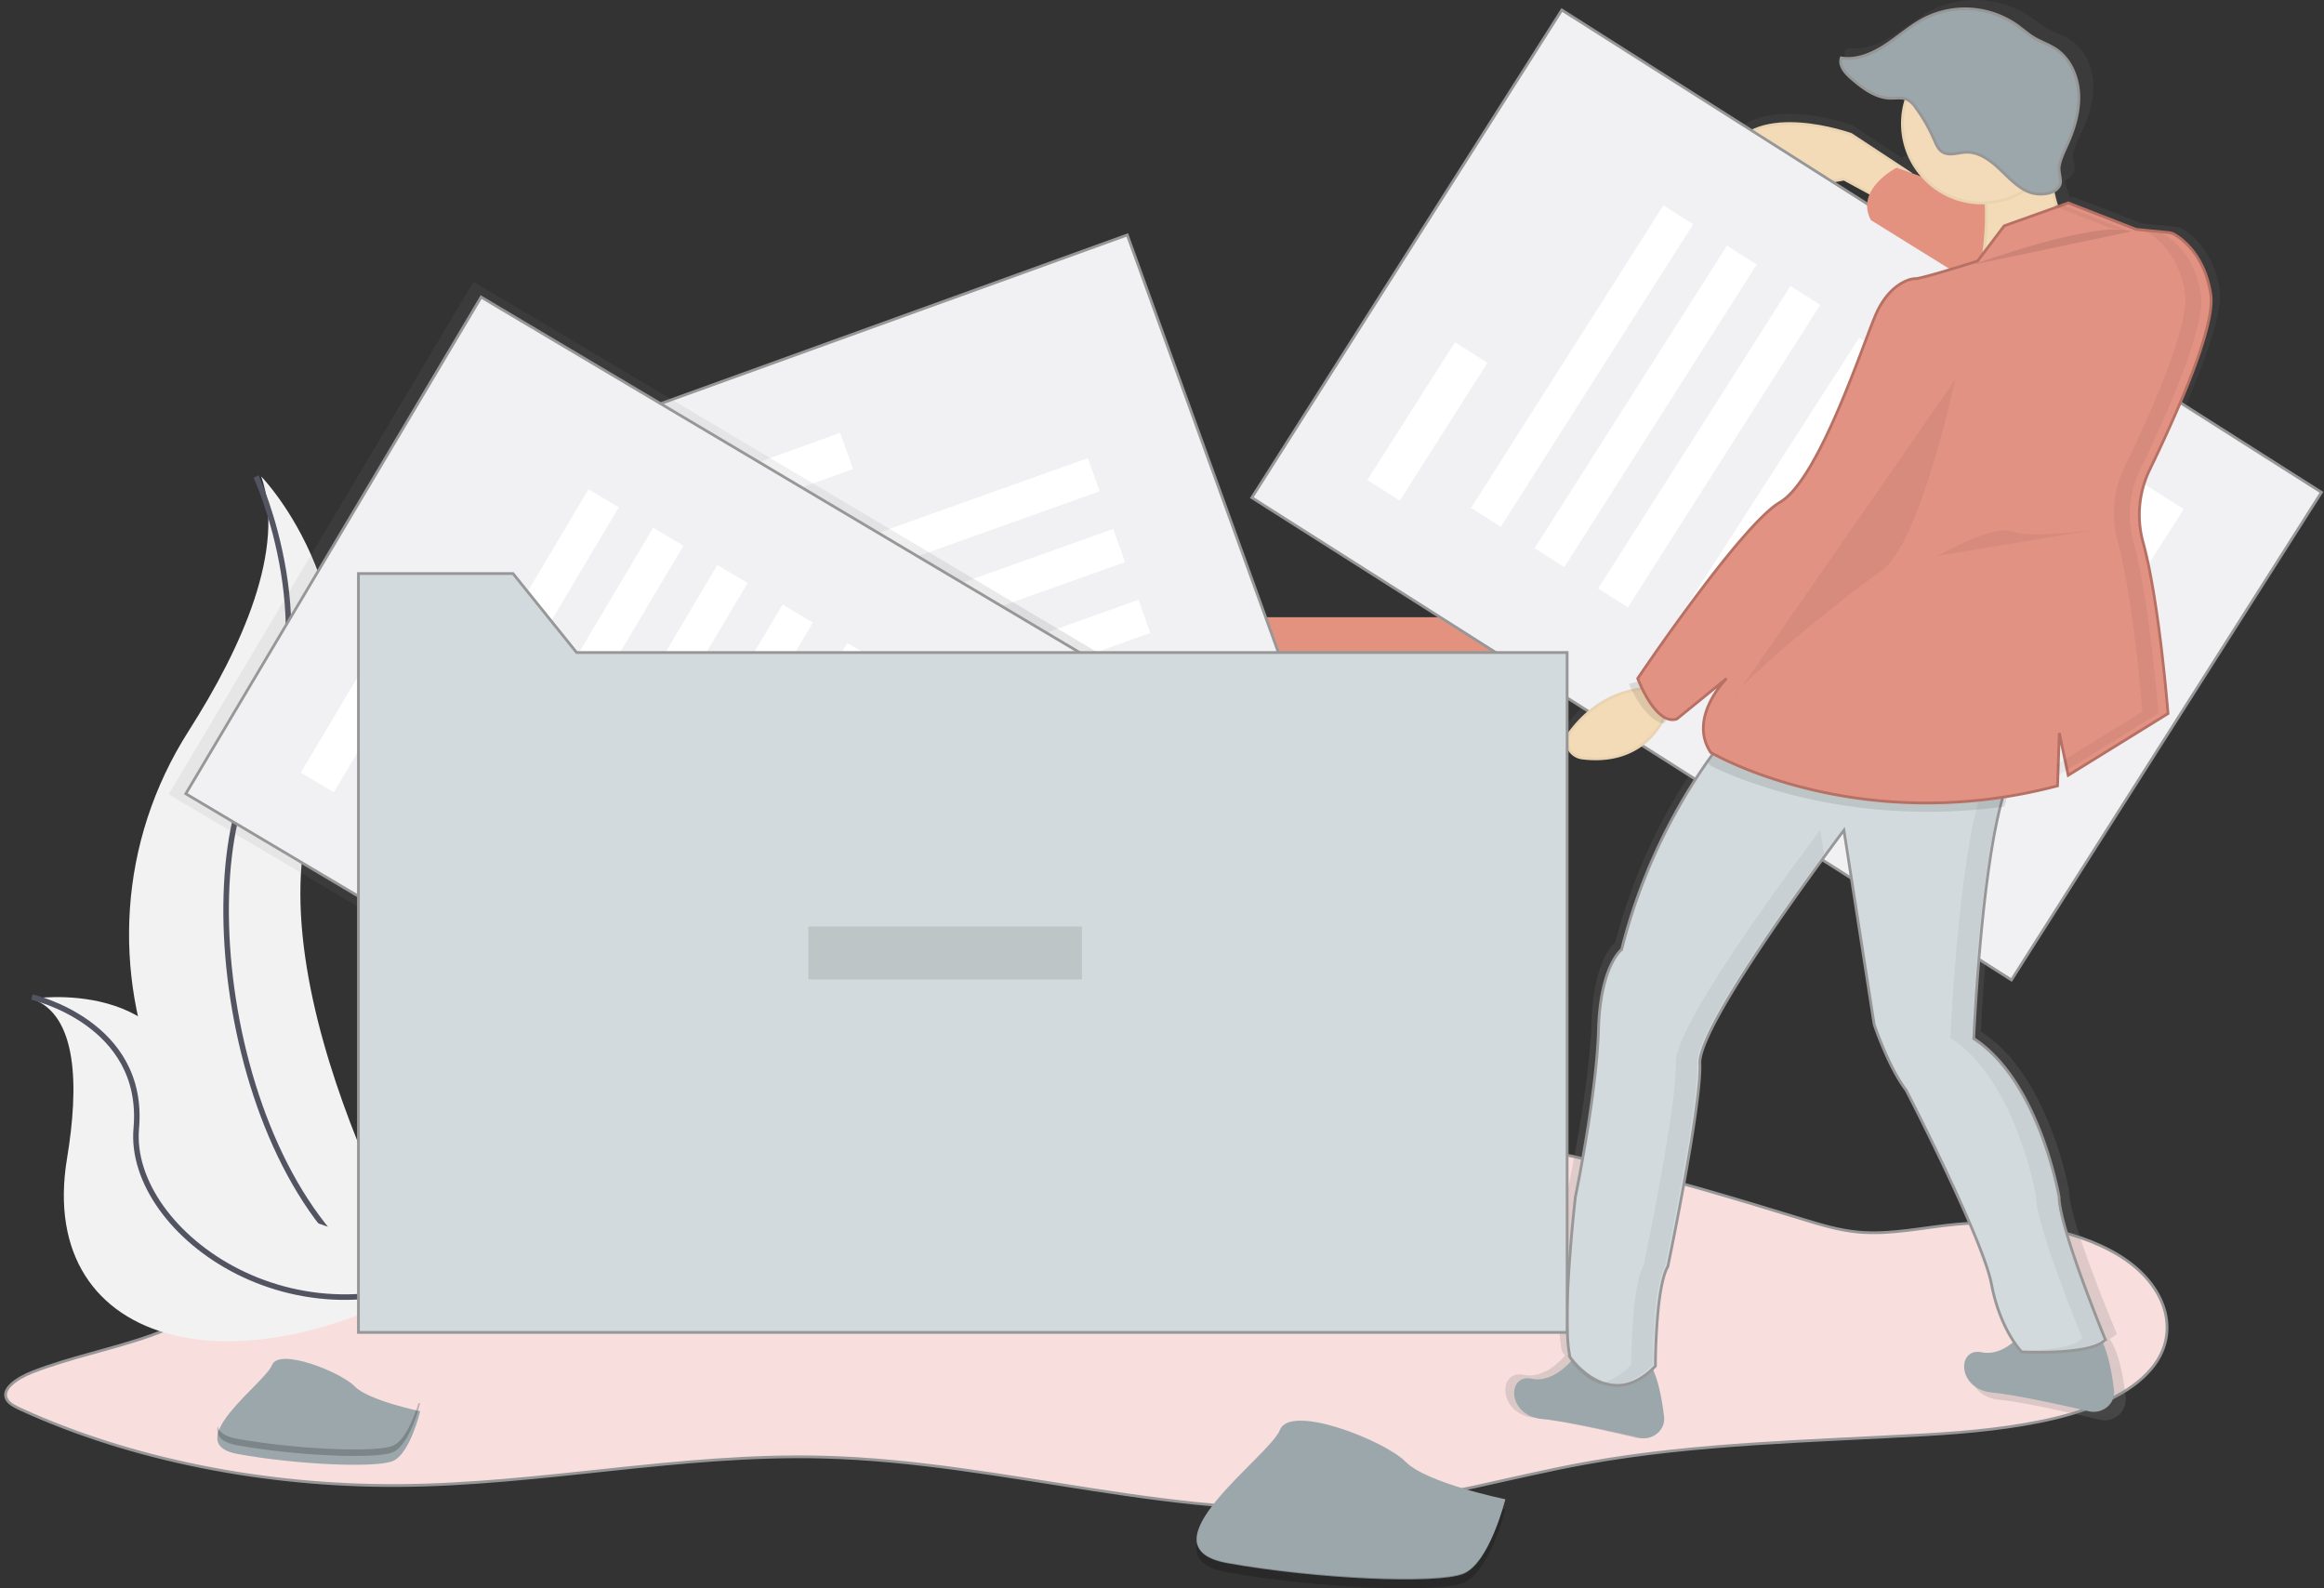 <svg xmlns="http://www.w3.org/2000/svg" width="420" height="287" viewBox="0 0 420 287">
    <rect x="0" y="0" width="420" height="287" fill="#333333" stroke="none"/>
    <defs>
        <linearGradient id="a" x1="50.002%" x2="50.002%" y1="100%" y2="-.002%">
            <stop offset="0%" stop-color="gray" stop-opacity=".25"/>
            <stop offset="54%" stop-color="gray" stop-opacity=".12"/>
            <stop offset="100%" stop-color="gray" stop-opacity=".1"/>
        </linearGradient>
        <linearGradient id="b" x1="50.02%" x2="50.02%" y1="99.99%" y2=".002%">
            <stop offset="0%" stop-color="gray" stop-opacity=".25"/>
            <stop offset="54%" stop-color="gray" stop-opacity=".12"/>
            <stop offset="100%" stop-color="gray" stop-opacity=".1"/>
        </linearGradient>
    </defs>
    <g fill="none" fill-rule="evenodd" transform="translate(1)">
        <path fill="#F8DEDC" fill-rule="nonzero" stroke="#979797" stroke-width=".5" d="M40.846 218.21c-1.789 3.804.77 7.91-.117 11.838-1.122 4.956-7.55 8.814-14.474 11.275-6.925 2.462-14.658 3.957-21.407 6.608-2.919 1.145-5.962 3.255-4.444 5.196.525.674 1.509 1.144 2.472 1.586 19.66 8.988 43.96 13.87 68.24 13.713 25.68-.17 50.826-5.783 76.485-5.138 33.093.826 65.101 12.002 97.826 8.78 13.891-1.375 26.79-5.274 40.317-7.71 19.894-3.582 40.817-3.94 61.42-5.118 15.47-.884 33.15-3.176 40.542-11.792 5.344-6.228 3.101-14.456-4.427-19.73-7.53-5.274-19.557-7.53-30.666-6.505-5.974.55-11.91 1.974-17.885 1.409-3.468-.33-6.67-1.314-9.834-2.28-24.475-7.517-49.83-15.018-76.999-16.108-44.19-1.789-85.148 13.444-128.2 20.031-6.703 1.025-13.982 1.814-20.315.095-6.67-1.813-11.047-6.096-17.73-7.9-3.172-.86-6.707-1.108-9.826-2.041-8.57-2.57-4.585-6.1-16.483-3.717-6.216 1.255-12.494 3.267-14.495 7.508z"/>
        <path fill="#F2F2F2" fill-rule="nonzero" d="M46.217 86.1s22.725 23.29 9.903 57.85c-12.821 34.559 22.008 92.028 22.008 92.028s-.375-.055-1.064-.18c-46.697-8.445-69.886-63.15-43.934-103.778 9.647-15.124 17.57-32.846 13.087-45.92z"/>
        <path stroke="#535461" d="M45.282 86.1s13.215 28.549 0 51.839c-13.216 23.29-2.267 88.65 32.846 98.039"/>
        <path fill="#F2F2F2" fill-rule="nonzero" d="M4.783 180.46s26.452-4.197 28.864 19.43c2.41 23.627 50.859 26.904 50.859 26.904s-.316.216-.91.601c-40.001 26.167-78.243 16.674-72.481-18.082 2.145-12.933 1.966-25.902-6.332-28.852z"/>
        <path stroke="#535461" d="M4.783 180.172s20.533 4.613 18.845 23.725c-1.688 19.112 30.489 42.02 60.878 23.862"/>
        <path fill="#E49281" fill-rule="nonzero" d="M282.217 234.383H63.777V97.261h27.936l11.493 14.267h179.01z"/>
        <path fill="#E49281" fill-rule="nonzero" d="M282.217 234.383H63.777V97.261h27.936l11.493 14.267h179.01z" opacity=".1"/>
        <path fill="#F1F1F4" fill-rule="nonzero" stroke="#979797" stroke-width=".5" d="M104.519 77.95l98.206-35.493 55.299 152.76-98.206 35.493z"/>
        <path fill="#FFF" fill-rule="nonzero" d="M123.067 88.239l27.748-10.029 2.362 6.524-27.749 10.028zM134.551 104.557l61.05-21.781 2.14 5.99-61.05 21.781zM139.126 117.358l61.05-21.781 2.141 5.99-61.05 21.782zM143.697 130.16l61.05-21.782 2.141 5.99-61.05 21.782zM148.273 142.956l61.05-21.781 2.14 5.99-61.05 21.782zM152.846 155.753l61.05-21.78 2.141 5.99-61.05 21.78zM157.422 168.555l61.05-21.782 2.14 5.99-61.05 21.782zM214.555 173.654l15.806-5.64 5.644 15.794-15.806 5.64z"/>
        <path fill="url(#a)" fill-rule="nonzero" d="M75.266 56.137l107.754.038.06 167.814-107.754-.038z" transform="rotate(-59.28 129.173 140.063)"/>
        <path fill="#F1F1F4" fill-rule="nonzero" stroke="#979797" stroke-width=".5" d="M32.58 143.426l53.37-89.742 139.82 83.018-53.37 89.742z"/>
        <path fill="#FFF" fill-rule="nonzero" d="M53.358 139.62l15.08-25.356 5.97 3.545-15.08 25.356zM72.237 144.1l33.116-55.684 5.472 3.25-33.115 55.683zM83.93 151.044l33.116-55.683 5.473 3.25-33.116 55.683zM95.577 157.802l33.06-55.704 5.475 3.243-33.06 55.705zM107.314 164.927l33.116-55.683 5.472 3.25-33.115 55.683zM119.008 171.872l33.115-55.684 5.473 3.25-33.116 55.683zM130.705 178.817l33.116-55.684 5.472 3.25-33.115 55.683zM177.834 146.106l8.56-14.422 14.433 8.552-8.56 14.423z"/>
        <path fill="url(#b)" fill-rule="nonzero" d="M400.195 52.932c0-.206-.02-.401-.062-.588a6.88 6.88 0 0 1-.11-.645 18.885 18.885 0 0 0-.422-1.803 15.564 15.564 0 0 0-3.141-5.951l-.251-.283a15.146 15.146 0 0 0-.498-.521 10.191 10.191 0 0 0-.485-.454c-.16-.141-.314-.27-.465-.396a9.343 9.343 0 0 0-.836-.612c-.26-.166-.352-.229-.498-.316a2.824 2.824 0 0 0-1.172-.38l-2.58-.249-3.49-.342-12.595-4.843-.498.175a28.614 28.614 0 0 1-.933-3.07c.381-.163.722-.409.996-.72.297-.229.533-.528.686-.87.318-.725-.289-2.274-.168-3.157.201-1.42.946-2.794 1.552-4.08 1.297-2.766 2.243-5.76 2.092-8.796-.15-3.036-1.552-6.114-4.141-7.813-1.339-.878-2.929-1.349-4.305-2.149-1.083-.624-2.037-1.436-3.07-2.14A17.797 17.797 0 0 0 348.428 1.7c-2.62 1.279-4.853 3.186-7.325 4.715-2.473 1.528-5.384 2.71-8.275 2.257-.04.114-.07.233-.088.354l-.242-.03c-.498 1.346.723 2.67 1.849 3.59 2.133 1.741 4.555 3.482 7.341 3.54 1.075.025 2.213-.2 3.192.237.212.098.412.221.594.367a13.622 13.622 0 0 0 4.355 13.676l-6.434-2.29s-.268.137-.686.395l-8.94-5.884s-17.916-6.46-22.894 3.552c-4.979 10.012 21.568 4.843 21.568 4.843l5.681 3.09a5.086 5.086 0 0 0 .624 3.37l15.478 9.47c-3.13.953-8.27 2.498-9.204 2.498-1.326 0-4.978 1.291-7.3 6.46-2.321 5.167-10.616 30.362-17.916 34.564-7.3 4.202-26.547 32.3-26.547 32.3l.088.22c-.343.09-.68.188-1.008.296-4.815 1.55-8.053 4.819-10.007 7.463a3.153 3.153 0 0 0-.323 3.141 3.178 3.178 0 0 0 2.565 1.856c7.597.95 11.747-2.498 13.742-5.13.13-.17.251-.337.364-.5.595.251 1.26.28 1.874.083l9.291-7.429s-7.27 7.08-3.007 13.53l-.322.446a102.364 102.364 0 0 0-15.583 33.507s-3.982 2.915-4.313 14.534c-.33 11.62-4.313 30.363-4.313 30.363s-2.656 22.289-.996 29.073c0 0 .193.27.544.683-.125.145-.26.304-.418.466-1.447 1.55-4.062 3.686-7.112 3.048-4.647-.97-4.647 7.105 1.992 7.755 4.275.416 12.67 2.307 18.113 3.598a3.82 3.82 0 0 0 3.415-.792 3.781 3.781 0 0 0 1.316-3.235c-.326-2.895-.916-6.397-1.99-8.891a14.962 14.962 0 0 0-.206-.454c.197-.18.39-.367.586-.567 0 0 0-14.213 2.322-18.09 0 0 6.304-29.393 5.973-36.822-.26-5.83 16.353-28.452 23.585-38.014l-.058-.362c1.849-2.44 3.02-3.94 3.02-3.94l5.64 35.207s2.706 7.754 6.023 11.944c0 0 14.27 26.81 15.926 35.206 1.255 6.367 3.848 10.132 5.02 11.581-.138.138-.28.275-.419.417-1.51 1.37-3.74 2.744-6.275 2.22-4.63-.975-4.63 7.1 2.008 7.745 4.276.417 12.671 2.307 18.114 3.598a3.82 3.82 0 0 0 3.415-.791 3.781 3.781 0 0 0 1.316-3.236c-.376-3.36-1.117-7.541-2.547-9.994a7.091 7.091 0 0 0-.377-.588c.505-.2.956-.515 1.318-.92 0 0-8.634-20.368-8.634-25.861 0 0-3.652-20.997-15.926-28.735 0 0 1.163-26.257 4.656-40.874.086-.361.174-.715.263-1.062a100.167 100.167 0 0 0 9.68-1.995l.33-9.69 1.674 7.753 18.565-11.314s-.163-2.037-.476-5.16a336.755 336.755 0 0 0-.586-5.38 285.816 285.816 0 0 0-.807-6.297c-.243-1.741-.51-3.503-.8-5.227-.108-.647-.22-1.287-.334-1.92-.15-.832-.31-1.665-.473-2.473-.08-.403-.164-.8-.25-1.191-.087-.392-.174-.775-.26-1.15a72.271 72.271 0 0 0-.264-1.103l-.134-.533c-.092-.35-.184-.692-.276-1.025a18.318 18.318 0 0 1-.673-4.235 21.784 21.784 0 0 1 0-1.707c.022-.584.078-1.15.167-1.7.04-.277.087-.555.142-.832a19.057 19.057 0 0 1 1.636-4.885 205.53 205.53 0 0 0 1.908-3.94c.331-.697.666-1.409 1.004-2.136.337-.728.677-1.466 1.02-2.216 3.23-7.121 6.417-15.059 7.27-20.268.089-.55.156-1.066.189-1.554.04-.451.05-.905.03-1.357z"/>
        <path fill="#F4DBB8" fill-rule="nonzero" stroke="#EAD3B1" stroke-width=".5" d="M344.4 31.438l-10.855-7.144s-17.242-6.211-22.03 3.414c-4.789 9.626 20.748 4.658 20.748 4.658l10.855 5.9 1.282-6.828z"/>
        <path fill="#F1F1F4" fill-rule="nonzero" stroke="#979797" stroke-width=".5" d="M225.233 89.92L281.26 1.81l137.278 87.15-56.027 88.11z"/>
        <path fill="#FFF" fill-rule="nonzero" d="M246.116 86.735l15.83-24.895 5.862 3.721-15.83 24.896zM264.855 91.777l34.764-54.67 5.373 3.41-34.764 54.671zM276.337 99.065L311.1 44.393l5.373 3.411-34.763 54.672zM287.817 106.354l34.764-54.671 5.373 3.41-34.763 54.672zM299.994 115.455L335 61.045l5.347 3.435-35.006 54.41zM310.78 120.93l34.764-54.67 5.373 3.41-34.764 54.672zM322.983 130.179l35.006-54.41 5.347 3.435-35.006 54.41zM370.47 97.152l9-14.155 14.166 8.994-9 14.154z"/>
        <path fill="#9BA7AB" fill-rule="nonzero" d="M376.49 255.01c-5.245-1.216-13.336-2.99-17.455-3.381-6.395-.607-6.395-8.193-1.92-7.281 2.427.493 4.572-.79 6.03-2.087.447-.404.864-.834 1.251-1.29a3.735 3.735 0 0 1 2.078-1.183c2.398-.497 7.389-1.246 10.46.323a4.38 4.38 0 0 1 1.662 1.72c1.38 2.323 2.078 6.248 2.456 9.407.125 1.137-.342 2.26-1.25 3.01a3.845 3.845 0 0 1-3.313.761zM295.165 259.79c-5.243-1.215-13.331-2.99-17.448-3.381-6.394-.608-6.394-8.196-1.92-7.284 2.909.6 5.447-1.413 6.839-2.865.17-.177.324-.347.457-.505a3.733 3.733 0 0 1 2.077-1.184c2.397-.497 7.386-1.246 10.456.324.897.462 1.616 1.472 2.19 2.762 1.034 2.344 1.603 5.635 1.919 8.353.128 1.14-.338 2.268-1.249 3.02a3.842 3.842 0 0 1-3.321.76z"/>
        <path fill="#000" fill-rule="nonzero" d="M296.567 246.607c-7.22 8.575-13.411-.159-14.35-1.6.16-.203.306-.398.432-.579.504-.695 1.196-1.174 1.965-1.359 2.268-.57 6.989-1.431 9.893.371.837.508 1.517 1.667 2.06 3.167zM377.883 242.099c-3.088 2.372-13.415 1.787-13.415 1.787-.34-.41-.652-.846-.935-1.308a14.3 14.3 0 0 0 1.162-1.417c.495-.668 1.175-1.13 1.93-1.308 2.228-.549 6.865-1.377 9.718.358a4.572 4.572 0 0 1 1.54 1.888z" opacity=".1"/>
        <path fill="#D2DADD" fill-rule="nonzero" stroke="#979797" stroke-width=".5" d="M379.478 242.029c-2.252 2.893-15.104 2.253-15.104 2.253s-3.855-3.859-5.463-12.225c-1.608-8.367-15.425-35.064-15.425-35.064-3.212-4.18-5.785-11.903-5.785-11.903l-5.464-35.063s-26.352 34.74-26.03 42.141c.322 7.401-5.785 36.665-5.785 36.665-2.251 3.86-2.251 18.012-2.251 18.012-8.354 8.685-15.426-1.61-15.426-1.61-1.608-6.756.965-28.95.965-28.95s3.856-18.656 4.177-30.238c.322-11.582 4.177-14.475 4.177-14.475a103.233 103.233 0 0 1 15.091-33.37c1.942-2.784 3.225-4.269 3.225-4.269l52.06 6.113c-.835 1.673-1.583 4.068-2.239 6.903-3.383 14.555-4.506 40.708-4.506 40.708 11.891 7.727 15.425 28.633 15.425 28.633 0 5.468 8.358 25.739 8.358 25.739z"/>
        <g fill="#000" fill-rule="nonzero" opacity=".05">
            <path d="M328.625 154.275l-.67-4.276s-26.423 34.664-26.1 42.048c.322 7.384-5.797 36.587-5.797 36.587-2.258 3.85-2.258 17.972-2.258 17.972-1.755 1.815-3.455 2.8-5.025 3.221 2.538.663 5.624.18 8.912-3.22 0 0 0-14.122 2.257-17.973 0 0 6.123-29.203 5.801-36.591-.272-5.774 15.86-28.264 22.88-37.768z"/>
            <path d="M370.812 216.119s-3.543-20.86-15.466-28.565c0 0 1.126-26.09 4.519-40.617.661-2.829 1.403-5.215 2.244-6.888l-52.197-6.116s-.121.142-.343.418l48.679 5.686c-.838 1.668-1.587 4.059-2.245 6.887-3.392 14.523-4.519 40.618-4.519 40.618 11.92 7.717 15.463 28.577 15.463 28.577 0 5.456 8.376 25.677 8.376 25.677-1.328 1.702-6.353 2.178-10.257 2.282 3.095.08 12.255.109 14.123-2.282.004.005-8.377-20.22-8.377-25.677z"/>
        </g>
        <path fill="#F4DBB8" fill-rule="nonzero" stroke="#EAD3B1" stroke-width=".5" d="M299.756 129.572a10.973 10.973 0 0 1-1.52 2.535c-1.928 2.48-5.934 5.763-13.272 4.863-1.097-.136-2.04-.811-2.483-1.78a2.9 2.9 0 0 1 .318-2.952c1.882-2.507 4.997-5.607 9.66-7.075a18.11 18.11 0 0 1 4.09-.796l3.207 5.205z"/>
        <path fill="#E49281" fill-rule="nonzero" d="M368.317 39.89l-26.56-9.596s-7.62 3.924-4.637 9.485l25.829 16.027 5.368-15.917z"/>
        <path fill="#E49281" fill-rule="nonzero" d="M368.317 39.89l-26.56-9.596s-7.62 3.924-4.637 9.485l25.829 16.027 5.368-15.917z" opacity=".1"/>
        <path fill="#F4DBB8" fill-rule="nonzero" stroke="#EAD3B1" stroke-width=".5" d="M368.977 24.546s-.312 14.993 6.239 20.097c6.55 5.104-19.025 7.974-19.025 7.974s4.054-15.313 0-23.286c-4.054-7.973 12.786-4.785 12.786-4.785z"/>
        <path fill="#000" fill-rule="nonzero" d="M363.533 139.478c-.843 1.517-1.598 3.69-2.26 6.26-31.372 4.309-53.208-7.428-53.208-7.428-.118-.171-.232-.338-.337-.505 1.96-2.525 3.255-3.872 3.255-3.872l52.55 5.545zM301.35 128.135c-.423.932-.982 1.81-1.66 2.61-3.24-.484-5.834-6.064-6.312-7.153a20.87 20.87 0 0 1 4.468-.82l3.504 5.363z" opacity=".1"/>
        <path fill="#E29283" fill-rule="nonzero" stroke="#B77064" stroke-width=".5" d="M372.782 36.672l-11.576 4.136-4.822 6.364s-9.967 3.18-11.255 3.18c-1.287 0-4.822 1.274-7.075 6.365-2.252 5.09-10.284 29.899-17.36 34.034-7.075 4.135-25.722 31.843-25.722 31.843s3.214 8.589 7.075 7.32l9.002-7.32s-7.075 7.001-2.892 13.361c0 0 26.366 15.59 62.686 6.046l.322-9.544 1.609 7.634 18.033-11.15s-1.614-20.536-4.518-30.99a18.703 18.703 0 0 1 1.254-13.167c4.668-9.628 11.872-25.706 10.995-31.57-1.037-6.91-4.982-9.925-6.486-10.818a2.707 2.707 0 0 0-1.133-.373l-5.884-.583-12.253-4.768z"/>
        <path fill="#000" fill-rule="nonzero" d="M352.372 68.561s-6.379 29.821-13.392 34.631c-7.013 4.81-25.83 20.202-26.469 22.77" opacity=".05"/>
        <path fill="#000" fill-rule="nonzero" d="M355.561 47.833s22.253-8.15 28.7-6.023" opacity=".1"/>
        <g fill="#000" fill-rule="nonzero" opacity=".05">
            <path d="M385.795 84.809c4.658-9.613 11.847-25.667 10.971-31.522-1.034-6.9-4.97-9.91-6.472-10.801a2.7 2.7 0 0 0-1.13-.372l-2.502-.247c.262.062.512.164.743.301 1.5.908 5.42 3.902 6.472 10.802.875 5.85-6.314 21.908-10.972 31.52a18.684 18.684 0 0 0-1.25 13.147c2.918 10.439 4.507 30.944 4.507 30.944l-15.471 9.575.392 1.862 18.002-11.124s-1.61-20.504-4.508-30.943a18.684 18.684 0 0 1 1.218-13.142zM380.403 41.218l2.781.273-12.084-4.724-1.085.388z"/>
        </g>
        <path fill="#000" fill-rule="nonzero" d="M349.183 100.45s10.111-5.81 13.371-4.441c3.26 1.368 15.33-.342 15.33-.342M367.28 28.511c-.34-2.87 1.037-2.435 1.037-2.435s-16.014-2.863-12.156 4.297c.963 1.794 1.445 3.998 1.626 6.3h.15c4.48.003 7.073-4.803 9.343-8.162z" opacity=".05"/>
        <circle cx="357.156" cy="22.322" r="14.35" fill="#F3DBBA" fill-rule="nonzero" stroke="#EAD3B1" stroke-width=".5"/>
        <path fill="#000" fill-rule="nonzero" d="M372.668 25.98c1.248-2.826 2.163-5.891 2.01-9.017-.154-3.125-1.498-6.255-3.994-7.99-1.29-.897-2.812-1.378-4.16-2.194-1.043-.64-1.967-1.468-2.961-2.19-4.965-3.483-11.354-3.962-16.755-1.257-2.525 1.288-4.68 3.258-7.072 4.821-2.391 1.563-5.19 2.77-7.982 2.306-.478 1.374.699 2.73 1.785 3.67 2.059 1.782 4.392 3.56 7.071 3.62 1.04.026 2.134-.206 3.078.245a4.476 4.476 0 0 1 1.572 1.507 29.747 29.747 0 0 1 3.266 5.714c.358.829.724 1.717 1.464 2.22 1.248.815 2.841.137 4.305.077 2.28-.09 4.326 1.387 6.015 2.975 1.689 1.589 3.29 3.392 5.408 4.23 1.589.622 4.767.6 5.578-1.362.303-.738-.279-2.322-.158-3.228.224-1.43.948-2.83 1.53-4.148z" opacity=".1"/>
        <path fill="#9BA7AB" fill-rule="nonzero" stroke="#979797" stroke-width=".5" d="M372.668 25.98c1.248-2.826 2.163-5.891 2.01-9.017-.154-3.125-1.498-6.255-3.994-7.99-1.29-.897-2.812-1.378-4.16-2.194-1.043-.64-1.967-1.468-2.961-2.19-4.965-3.483-11.354-3.962-16.755-1.257-2.525 1.288-4.68 3.258-7.072 4.821-2.391 1.563-5.19 2.77-7.982 2.306-.478 1.374.699 2.73 1.785 3.67 2.059 1.782 4.392 3.56 7.071 3.62 1.04.026 2.134-.206 3.078.245a4.476 4.476 0 0 1 1.572 1.507 29.747 29.747 0 0 1 3.266 5.714c.358.829.724 1.717 1.464 2.22 1.248.815 2.841.137 4.305.077 2.28-.09 4.326 1.387 6.015 2.975 1.689 1.589 3.29 3.392 5.408 4.23 1.589.622 4.767.6 5.578-1.362.303-.738-.279-2.322-.158-3.228.224-1.426.948-2.83 1.53-4.148z"/>
        <path fill="#D2DADD" fill-rule="nonzero" stroke="#979797" stroke-width=".5" d="M282.217 240.761H63.777V103.64h27.936l11.493 14.267h179.01z"/>
        <path fill="#9BA7AB" fill-rule="nonzero" d="M74.939 255.004s-9.343-1.925-11.835-4.496c-2.492-2.57-13.702-7.066-14.948-3.842-1.247 3.223-16.816 14.132-6.21 16.062 10.606 1.93 24.912 2.562 28.03 1.281 3.117-1.28 4.963-9.005 4.963-9.005z"/>
        <path fill="#000" fill-rule="nonzero" d="M41.921 259.996c10.592 1.894 24.919 2.52 28.037 1.26 2.372-.961 4.02-5.585 4.67-7.74l.31.068s-1.867 7.584-4.968 8.844c-3.101 1.26-17.445.63-28.036-1.26-3.056-.546-3.93-1.83-3.603-3.46.249 1.066 1.313 1.881 3.59 2.288z" opacity=".2"/>
        <path fill="#9BA7AB" fill-rule="nonzero" d="M271.056 270.907s-14.21-2.893-18.003-6.747c-3.793-3.855-20.842-10.602-22.737-5.782-1.894 4.82-25.588 21.204-9.492 24.097 16.096 2.893 37.895 3.855 42.633 1.927 4.738-1.927 7.599-13.495 7.599-13.495z"/>
        <path fill="#000" fill-rule="nonzero" d="M220.836 282.356c16.097 2.844 37.899 3.789 42.637 1.895 3.608-1.445 6.117-8.378 7.108-11.601l.475.099s-2.844 11.353-7.591 13.26c-4.747 1.906-26.532.949-42.638-1.895-4.651-.825-5.98-2.748-5.477-5.183.405 1.589 2.023 2.815 5.486 3.425z" opacity=".2"/>
        <path fill="#000" fill-rule="nonzero" d="M145.094 167.417h49.428v9.567h-49.428z" opacity=".1"/>
    </g>
</svg>
